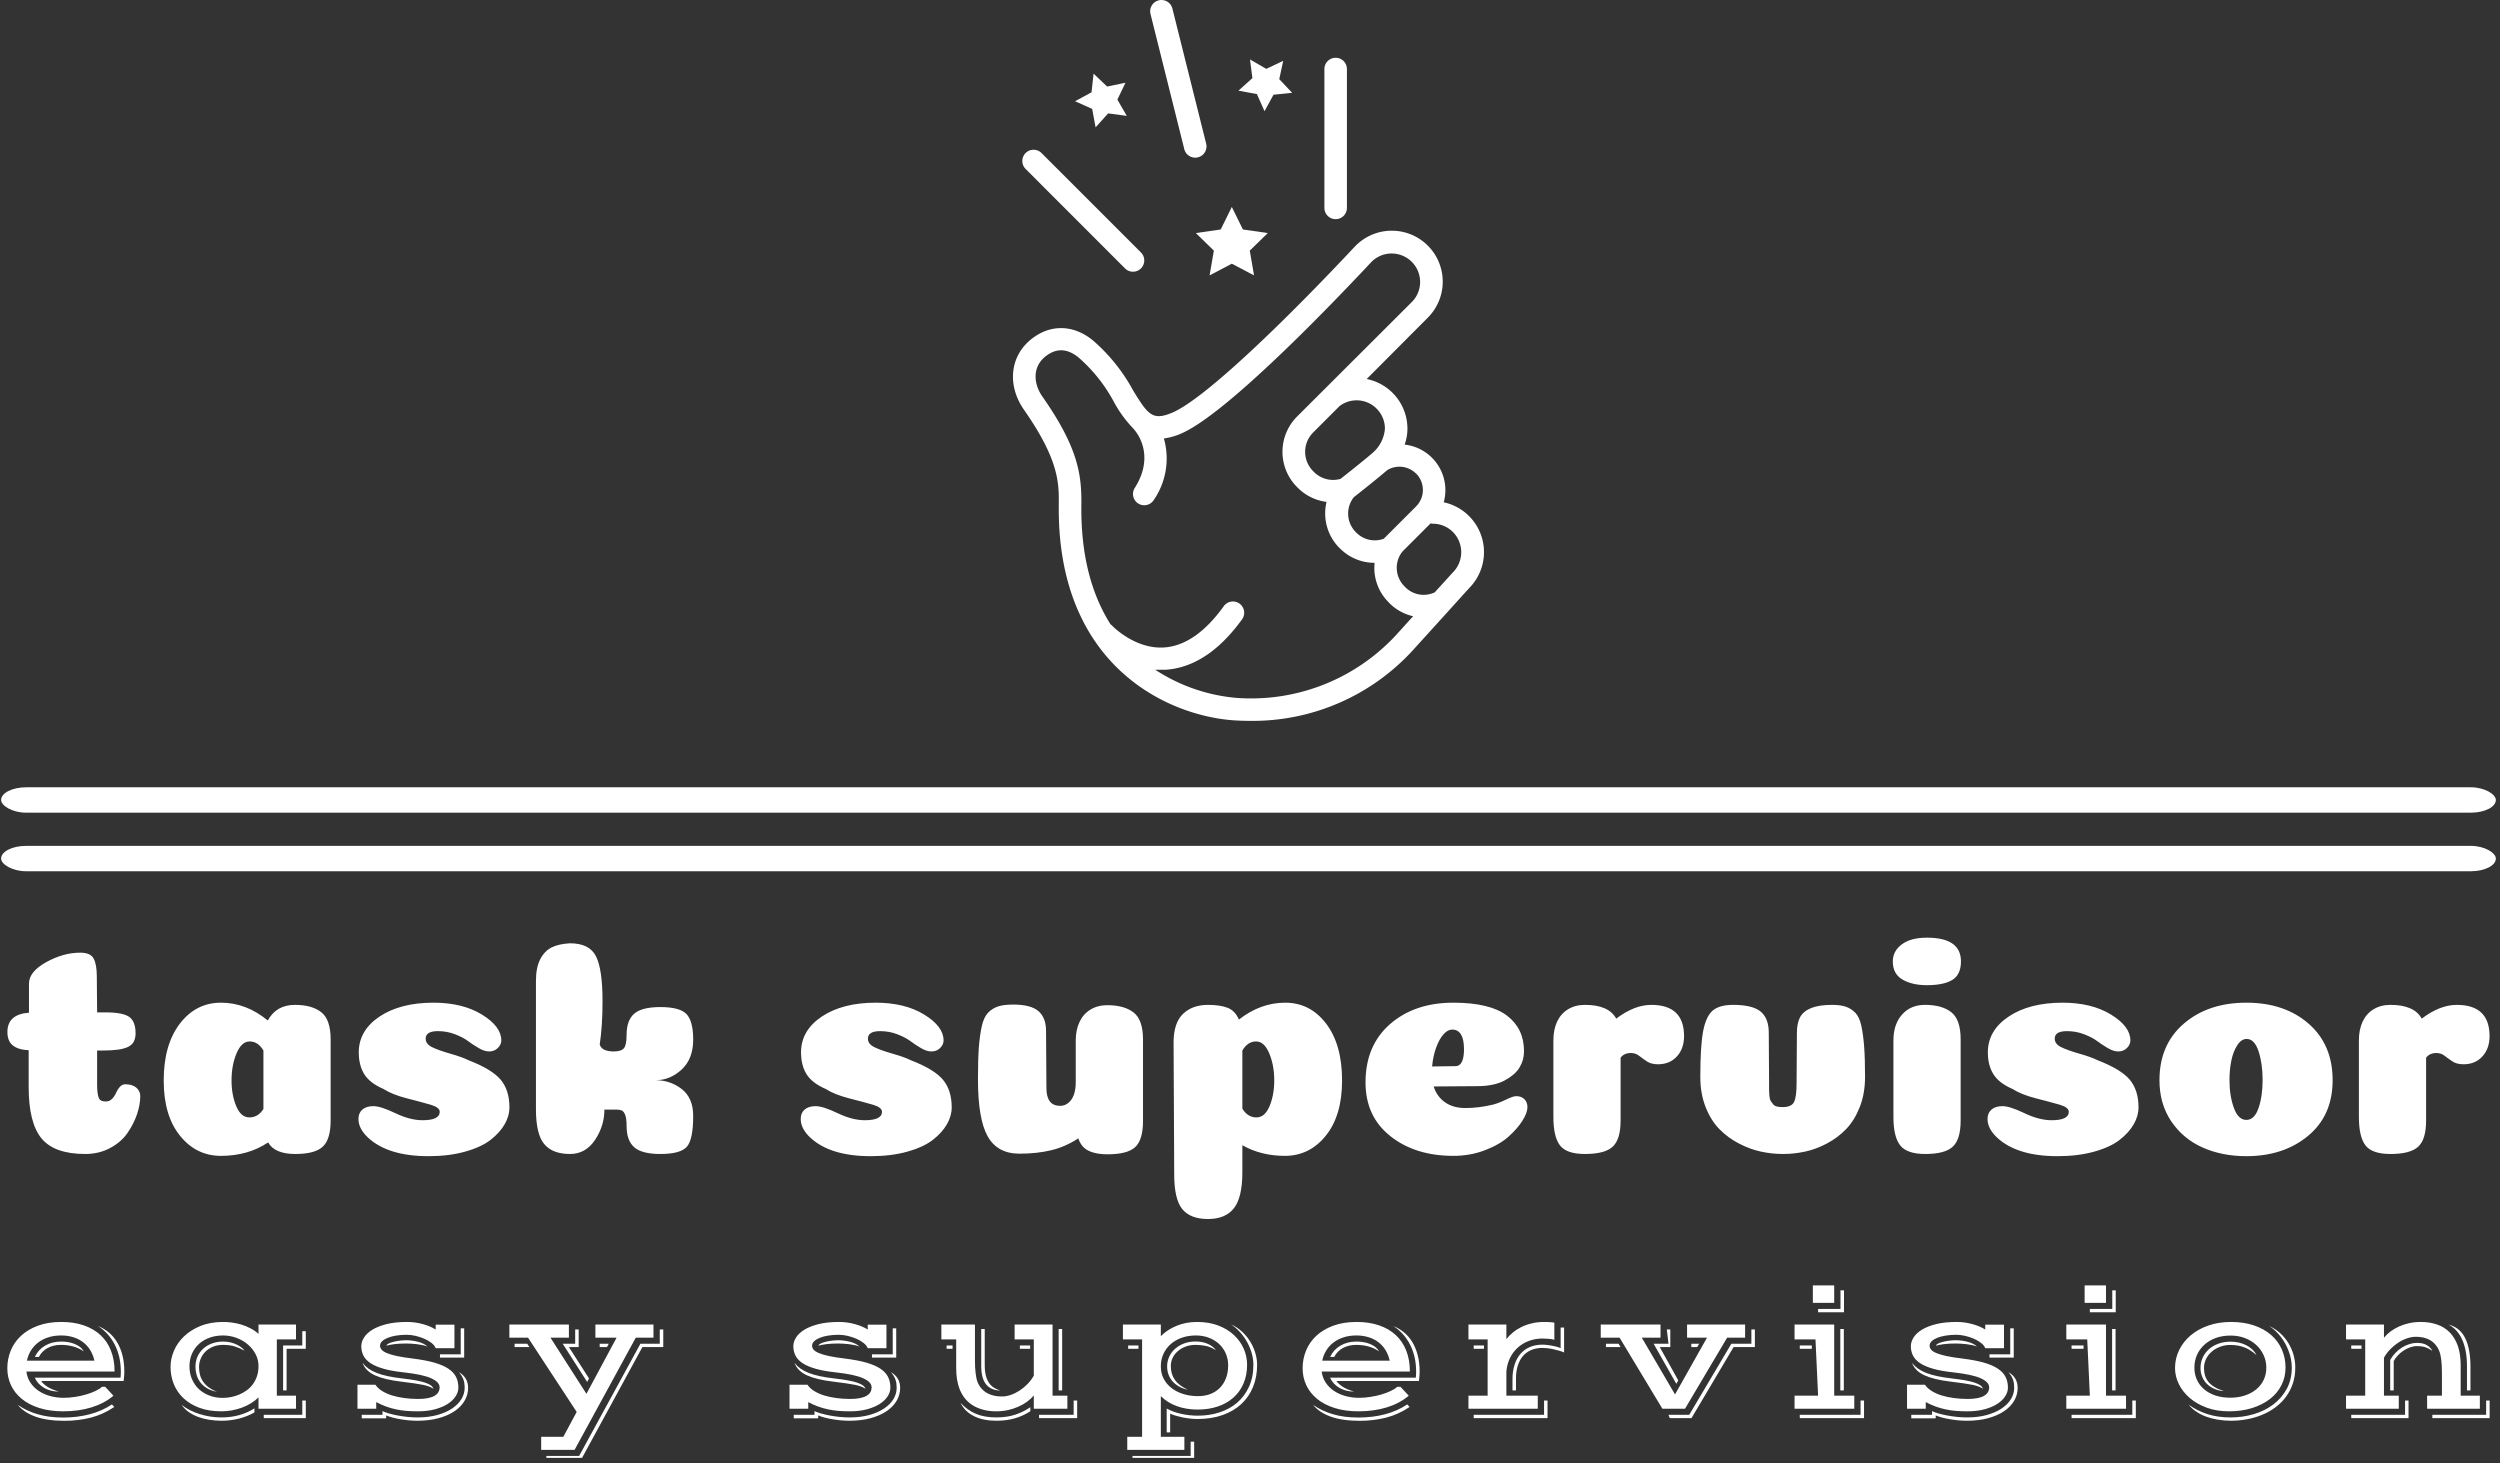 <svg xmlns="http://www.w3.org/2000/svg" version="1.1" xmlns:xlink="http://www.w3.org/1999/xlink" xmlns:svgjs="http://svgjs.dev/svgjs" width="1500" height="878" viewBox="0 0 1500 878"><rect x="0" y="0" width="1500" height="878" fill="#333333" stroke="none"/><g transform="matrix(1,0,0,1,-0.909,-3.276)"><svg viewBox="0 0 396 232" data-background-color="#6936f5" preserveAspectRatio="xMidYMid meet" height="878" width="1500" xmlns="http://www.w3.org/2000/svg" xmlns:xlink="http://www.w3.org/1999/xlink"><g id="tight-bounds" transform="matrix(1,0,0,1,0.24,0.867)"><svg viewBox="0 0 395.52 231.357" height="231.357" width="395.52"><g><svg viewBox="0 0 397.498 232.514" height="231.357" width="395.52"><g><rect width="397.498" height="4.043" x="0" y="125.443" fill="#ffffff" opacity="1" stroke-width="0" stroke="transparent" fill-opacity="1" class="rect-qz-0" data-fill-palette-color="primary" rx="1%" id="qz-0" data-palette-color="#ffffff"></rect></g><g><rect width="397.498" height="4.043" x="0" y="134.777" fill="#ffffff" opacity="1" stroke-width="0" stroke="transparent" fill-opacity="1" class="rect-qz-1" data-fill-palette-color="primary" rx="1%" id="qz-1" data-palette-color="#ffffff"></rect></g><g transform="matrix(1,0,0,1,0.989,149.402)"><svg viewBox="0 0 395.52 83.112" height="83.112" width="395.52"><g id="textblocktransform"><svg viewBox="0 0 395.52 83.112" height="83.112" width="395.52" id="textblock"><g><svg viewBox="0 0 395.52 44.827" height="44.827" width="395.52"><g transform="matrix(1,0,0,1,0,0)"><svg width="395.52" viewBox="1.4 -34.6 397.02 45" height="44.827" data-palette-color="#ffffff"><path d="M4.8-10.7L4.8-10.7 4.8-16.6Q3.55-16.65 2.8-17.03 2.05-17.4 1.73-18 1.4-18.6 1.4-19.5L1.4-19.5Q1.4-22.35 4.85-22.6L4.85-22.6 4.85-27.25Q4.85-29.15 7.6-30.68 10.35-32.2 13.05-32.2L13.05-32.2Q14.7-32.2 15.2-31.25 15.7-30.3 15.7-28.4L15.7-28.4 15.75-22.65 17.1-22.65Q19.85-22.65 20.88-21.93 21.9-21.2 21.9-19.3L21.9-19.3Q21.9-18.5 21.6-17.95 21.3-17.4 20.63-17.1 19.95-16.8 19-16.68 18.05-16.55 16.65-16.55L16.65-16.55 15.75-16.55 15.75-11.05Q15.75-10.25 15.83-9.73 15.9-9.2 16.05-8.9 16.2-8.6 16.48-8.5 16.75-8.4 17.15-8.4L17.15-8.4Q17.75-8.4 18.15-8.83 18.55-9.25 18.78-9.78 19-10.3 19.38-10.73 19.75-11.15 20.25-11.15L20.25-11.15Q21.4-11.15 22.03-10.6 22.65-10.05 22.65-9.25L22.65-9.25Q22.65-7.9 22.13-6.35 21.6-4.8 20.6-3.35 19.6-1.9 17.82-0.95 16.05 0 13.85 0L13.85 0Q8.9 0 6.85-2.5 4.8-5 4.8-10.7ZM35.55 0.3L35.55 0.3Q31.6 0.3 29-2.93 26.4-6.15 26.4-11.75L26.4-11.75Q26.4-17.45 28.97-20.83 31.55-24.2 35.55-24.2L35.55-24.2Q39.6-24.2 43.05-21.35L43.05-21.35Q44.4-23.85 47.4-23.85L47.4-23.85Q50.1-23.85 51.6-22.68 53.1-21.5 53.1-18.35L53.1-18.35 53.1-5.35Q53.1-2.35 51.85-1.18 50.6 0 47.45 0L47.45 0Q44.15 0 43.1-1.85L43.1-1.85Q39.9 0.3 35.55 0.3ZM42.35-7.2L42.35-16.55Q41.5-18 40.15-18L40.15-18Q38.85-18 38.05-16.1 37.25-14.2 37.25-11.75L37.25-11.75Q37.25-9.45 38-7.65 38.75-5.85 40.1-5.85L40.1-5.85Q41.5-5.85 42.35-7.2L42.35-7.2ZM69.55-24.2L69.55-24.2Q74.2-24.2 77.3-22.3 80.4-20.4 80.4-18.15L80.4-18.15Q80.4-17.5 79.84-16.95 79.3-16.4 78.45-16.4L78.45-16.4Q77.7-16.4 76.8-16.93 75.9-17.45 75.09-18.05 74.3-18.65 73-19.15 71.7-19.65 70.25-19.65L70.25-19.65Q68.3-19.65 68.3-18.45L68.3-18.45Q68.3-17.6 69.3-17.1 70.3-16.6 72.22-16.05 74.15-15.5 75.15-15L75.15-15Q78.9-13.55 80.3-11.88 81.7-10.2 81.7-7.45L81.7-7.45Q81.7-6.1 80.95-4.78 80.2-3.45 78.7-2.27 77.2-1.1 74.62-0.38 72.05 0.35 68.75 0.35L68.75 0.35Q62.3 0.35 59.1-2.6L59.1-2.6Q57.55-4.05 57.55-5.6L57.55-5.6Q57.55-6.55 58.17-7.1 58.8-7.65 59.95-7.65L59.95-7.65Q61.1-7.65 63.45-6.53 65.8-5.4 67.8-5.4L67.8-5.4Q70.55-5.4 70.55-6.75L70.55-6.75Q70.55-7.45 69.09-7.88 67.65-8.3 65.3-8.9 62.95-9.5 61.55-10.4L61.55-10.4Q59.35-11.35 58.47-12.78 57.6-14.2 57.6-16.25L57.6-16.25Q57.6-19.75 60.92-21.98 64.25-24.2 69.55-24.2ZM98.69-7.1L98.69-7.1 96.89-7.1Q96.89-4.5 95.39-2.25 93.89 0 91.39 0L91.39 0Q88.59 0 87.27-1.58 85.94-3.15 85.94-7.15L85.94-7.15 85.94-27.7Q85.94-29.85 86.64-31.18 87.34-32.5 88.47-33.05 89.59-33.6 91.39-33.7L91.39-33.7Q94.49-33.7 95.54-31.63 96.59-29.55 96.59-24.45L96.59-24.45Q96.59-20.5 96.14-17.5L96.14-17.5Q96.49-16.4 98.39-16.4L98.39-16.4Q99.59-16.4 100.02-16.93 100.44-17.45 100.44-19.05L100.44-19.05Q100.44-21.4 101.67-22.45 102.89-23.5 105.84-23.5L105.84-23.5Q108.94-23.5 110.02-22.38 111.09-21.25 111.09-18.3L111.09-18.3Q111.09-15.2 109.24-13.5 107.39-11.8 105.09-11.8L105.09-11.8Q107.44-11.8 109.27-10.38 111.09-8.95 111.09-6.1L111.09-6.1Q111.09-2.3 110.07-1.15 109.04 0 105.84 0L105.84 0Q102.89 0 101.67-1.07 100.44-2.15 100.44-4.45L100.44-4.45Q100.44-5.6 100.24-6.18 100.04-6.75 99.72-6.93 99.39-7.1 98.69-7.1ZM140.29-24.2L140.29-24.2Q144.94-24.2 148.04-22.3 151.14-20.4 151.14-18.15L151.14-18.15Q151.14-17.5 150.59-16.95 150.04-16.4 149.19-16.4L149.19-16.4Q148.44-16.4 147.54-16.93 146.64-17.45 145.84-18.05 145.04-18.65 143.74-19.15 142.44-19.65 140.99-19.65L140.99-19.65Q139.04-19.65 139.04-18.45L139.04-18.45Q139.04-17.6 140.04-17.1 141.04-16.6 142.96-16.05 144.89-15.5 145.89-15L145.89-15Q149.64-13.55 151.04-11.88 152.44-10.2 152.44-7.45L152.44-7.45Q152.44-6.1 151.69-4.78 150.94-3.45 149.44-2.27 147.94-1.1 145.36-0.38 142.79 0.35 139.49 0.35L139.49 0.35Q133.04 0.35 129.84-2.6L129.84-2.6Q128.29-4.05 128.29-5.6L128.29-5.6Q128.29-6.55 128.91-7.1 129.54-7.65 130.69-7.65L130.69-7.65Q131.84-7.65 134.19-6.53 136.54-5.4 138.54-5.4L138.54-5.4Q141.29-5.4 141.29-6.75L141.29-6.75Q141.29-7.45 139.84-7.88 138.39-8.3 136.04-8.9 133.69-9.5 132.29-10.4L132.29-10.4Q130.09-11.35 129.21-12.78 128.34-14.2 128.34-16.25L128.34-16.25Q128.34-19.75 131.66-21.98 134.99-24.2 140.29-24.2ZM167.53-19.7L167.59-10.55Q167.59-7.7 169.78-7.7L169.78-7.7Q170.53-7.7 171.11-8.18 171.69-8.65 171.99-9.5 172.28-10.35 172.28-11.45L172.28-11.45 172.28-18.15Q172.28-19.85 172.89-21.13 173.49-22.4 174.64-23.1 175.79-23.8 177.34-23.8L177.34-23.8Q180.04-23.8 181.54-22.63 183.04-21.45 183.04-18.3L183.04-18.3 183.04-5.3Q183.04-2.25 181.79-1.1 180.54 0.05 177.39 0.05L177.39 0.05Q176.04 0.05 175.09-0.23 174.14-0.5 173.56-1.05 172.99-1.6 172.69-2.5L172.69-2.5Q170.64-1.15 168.36-0.6 166.09-0.05 163.28-0.05L163.28-0.05Q159.74-0.05 158.19-2.83 156.64-5.6 156.64-11.95L156.64-11.95Q156.64-15.1 156.78-17.07 156.94-19.05 157.26-20.48 157.59-21.9 158.26-22.6 158.94-23.3 159.86-23.6 160.78-23.9 162.28-23.9L162.28-23.9Q165.09-23.9 166.31-22.85 167.53-21.8 167.53-19.7L167.53-19.7ZM198.93-1.4L198.93 2.9Q198.93 6.95 197.58 8.68 196.23 10.4 193.43 10.4L193.43 10.4Q190.63 10.4 189.33 8.83 188.03 7.25 188.03 3.25L188.03 3.25 187.93-17.85Q187.93-20.95 189.43-22.4 190.93-23.85 193.43-23.85L193.43-23.85Q195.38-23.85 196.58-23.38 197.78-22.9 198.38-21.5L198.38-21.5Q201.83-24.2 205.78-24.2L205.78-24.2Q209.78-24.2 212.33-20.85 214.88-17.5 214.88-11.75L214.88-11.75Q214.88-6.15 212.28-2.93 209.68 0.3 205.73 0.3L205.73 0.3Q201.93 0.3 198.93-1.4L198.93-1.4ZM198.93-16.55L198.93-7.25Q199.78-5.85 201.18-5.85L201.18-5.85Q202.53-5.85 203.28-7.65 204.03-9.45 204.03-11.75L204.03-11.75Q204.03-14.2 203.23-16.1 202.43-18 201.13-18L201.13-18Q199.78-18 198.93-16.55L198.93-16.55ZM232.68 0.3L232.68 0.3Q226.58 0.3 222.61-2.85 218.63-6 218.63-11.45L218.63-11.45Q218.63-17.35 222.56-20.78 226.48-24.2 232.68-24.2L232.68-24.2Q238.53-24.2 241.26-22.13 243.98-20.05 243.98-16.45L243.98-16.45Q243.98-15.75 243.81-15.1 243.63-14.45 243.26-13.83 242.88-13.2 242.26-12.68 241.63-12.15 240.83-11.73 240.03-11.3 238.93-11.08 237.83-10.85 236.58-10.85L236.58-10.85 229.53-10.8Q230.03-9.2 231.33-8.28 232.63-7.35 234.63-7.35L234.63-7.35Q236.78-7.35 239.03-7.9L239.03-7.9Q239.98-8.15 241.11-8.7 242.23-9.25 242.73-9.25L242.73-9.25Q243.58-9.25 244.06-8.75 244.53-8.25 244.53-7.5L244.53-7.5Q244.53-6.6 243.73-5.33 242.93-4.05 241.51-2.78 240.08-1.5 237.73-0.6 235.38 0.3 232.68 0.3ZM229.28-14L229.28-14Q232.73-14.05 233.03-14.05L233.03-14.05Q233.78-14.05 234.13-14.95L234.13-14.95Q234.38-15.6 234.38-16.75L234.38-16.75Q234.38-19.9 232.48-19.9L232.48-19.9Q231.78-19.9 231.11-19.15 230.43-18.4 229.93-17.03 229.43-15.65 229.28-14ZM259.43-15.4L259.43-5.35Q259.43-2.35 258.18-1.18 256.93 0 253.73 0L253.73 0Q250.78 0 249.73-1.38 248.68-2.75 248.68-5.9L248.68-5.9 248.68-18.2Q248.68-19.9 249.28-21.18 249.88-22.45 251.03-23.15 252.18-23.85 253.73-23.85L253.73-23.85Q257.53-23.85 258.73-21.65L258.73-21.65Q261.63-23.85 264.33-23.85L264.33-23.85Q269.58-23.85 269.58-18.85L269.58-18.85Q269.58-16.85 268.43-15.6 267.28-14.35 265.43-14.35L265.43-14.35Q264.33-14.35 263.65-14.8 262.98-15.25 262.4-15.7 261.83-16.15 261.08-16.15L261.08-16.15Q259.98-16.15 259.43-15.4L259.43-15.4ZM285.33-7.5L285.33-7.5Q286.78-7.5 287.18-8.33 287.58-9.15 287.58-11.35L287.58-11.35 287.63-19.4Q287.63-20.95 288.15-21.9 288.68-22.85 289.93-23.35 291.18-23.85 293.28-23.85L293.28-23.85Q294.63-23.85 295.48-23.55 296.33-23.25 296.98-22.58 297.63-21.9 297.93-20.53 298.23-19.15 298.38-17.23 298.53-15.3 298.53-12.35L298.53-12.35Q298.53-9.65 297.68-7.5 296.83-5.35 295.5-3.98 294.18-2.6 292.43-1.68 290.68-0.75 288.93-0.38 287.18 0 285.4 0 283.63 0 281.88-0.38 280.13-0.75 278.35-1.68 276.58-2.6 275.23-3.98 273.88-5.35 273.03-7.5 272.18-9.65 272.18-12.35L272.18-12.35Q272.18-17.25 272.63-19.63 273.08-22 274.15-22.93 275.23-23.85 277.43-23.85L277.43-23.85Q280.53-23.85 281.83-22.78 283.13-21.7 283.13-19.4L283.13-19.4 283.18-11.4Q283.18-10.6 283.18-10.23 283.18-9.85 283.23-9.3 283.28-8.75 283.43-8.5 283.58-8.25 283.8-7.98 284.03-7.7 284.4-7.6 284.78-7.5 285.33-7.5ZM302.97-30.8L302.97-30.8Q302.97-32.45 304.4-33.52 305.82-34.6 308.42-34.6L308.42-34.6Q313.87-34.6 313.87-30.8L313.87-30.8Q313.87-28.7 312.5-27.85 311.12-27 308.42-27L308.42-27Q306.07-27 304.52-27.9 302.97-28.8 302.97-30.8ZM313.82-18.35L313.82-5.35Q313.82-2.35 312.57-1.18 311.32 0 308.17 0L308.17 0Q305.22 0 304.15-1.38 303.07-2.75 303.07-5.9L303.07-5.9 303.07-18.2Q303.07-20.75 304.45-22.3 305.82-23.85 308.12-23.85L308.12-23.85Q310.82-23.85 312.32-22.68 313.82-21.5 313.82-18.35L313.82-18.35ZM330.12-24.2L330.12-24.2Q334.77-24.2 337.87-22.3 340.97-20.4 340.97-18.15L340.97-18.15Q340.97-17.5 340.42-16.95 339.87-16.4 339.02-16.4L339.02-16.4Q338.27-16.4 337.37-16.93 336.47-17.45 335.67-18.05 334.87-18.65 333.57-19.15 332.27-19.65 330.82-19.65L330.82-19.65Q328.87-19.65 328.87-18.45L328.87-18.45Q328.87-17.6 329.87-17.1 330.87-16.6 332.8-16.05 334.72-15.5 335.72-15L335.72-15Q339.47-13.55 340.87-11.88 342.27-10.2 342.27-7.45L342.27-7.45Q342.27-6.1 341.52-4.78 340.77-3.45 339.27-2.27 337.77-1.1 335.2-0.38 332.62 0.35 329.32 0.35L329.32 0.35Q322.87 0.35 319.67-2.6L319.67-2.6Q318.12-4.05 318.12-5.6L318.12-5.6Q318.12-6.55 318.75-7.1 319.37-7.65 320.52-7.65L320.52-7.65Q321.67-7.65 324.02-6.53 326.37-5.4 328.37-5.4L328.37-5.4Q331.12-5.4 331.12-6.75L331.12-6.75Q331.12-7.45 329.67-7.88 328.22-8.3 325.87-8.9 323.52-9.5 322.12-10.4L322.12-10.4Q319.92-11.35 319.05-12.78 318.17-14.2 318.17-16.25L318.17-16.25Q318.17-19.75 321.5-21.98 324.82-24.2 330.12-24.2ZM362.12-11.85L362.12-11.85Q362.12-14.45 361.47-16.43 360.82-18.4 359.57-18.4L359.57-18.4Q358.72-18.4 358.07-17.4 357.42-16.4 357.12-14.95 356.82-13.5 356.82-11.85L356.82-11.85Q356.82-9.3 357.52-7.38 358.22-5.45 359.52-5.45 360.82-5.45 361.47-7.35 362.12-9.25 362.12-11.85ZM359.52 0.35L359.52 0.35Q355.62 0.35 352.49-1.05 349.37-2.45 347.49-5.25 345.62-8.05 345.62-11.8L345.62-11.8Q345.62-17.5 349.52-20.85 353.42-24.2 359.52-24.2 365.62-24.2 369.47-20.85 373.32-17.5 373.32-11.8L373.32-11.8Q373.32-6.15 369.39-2.9 365.47 0.35 359.52 0.35ZM388.27-15.4L388.27-5.35Q388.27-2.35 387.02-1.18 385.77 0 382.57 0L382.57 0Q379.62 0 378.57-1.38 377.52-2.75 377.52-5.9L377.52-5.9 377.52-18.2Q377.52-19.9 378.12-21.18 378.72-22.45 379.87-23.15 381.02-23.85 382.57-23.85L382.57-23.85Q386.37-23.85 387.57-21.65L387.57-21.65Q390.47-23.85 393.17-23.85L393.17-23.85Q398.42-23.85 398.42-18.85L398.42-18.85Q398.42-16.85 397.27-15.6 396.12-14.35 394.27-14.35L394.27-14.35Q393.17-14.35 392.49-14.8 391.82-15.25 391.24-15.7 390.67-16.15 389.92-16.15L389.92-16.15Q388.82-16.15 388.27-15.4L388.27-15.4Z" opacity="1" transform="matrix(1,0,0,1,0,0)" fill="#ffffff" class="wordmark-text-0" data-fill-palette-color="primary" id="text-0"></path></svg></g></svg></g><g transform="matrix(1,0,0,1,0,55.409)"><svg viewBox="0 0 395.52 27.703" height="27.703" width="395.52"><g transform="matrix(1,0,0,1,0,0)"><svg width="395.52" viewBox="2.81 -34.52 695.04 48.68" height="27.703" data-palette-color="#ffffff"><path d="M2.81-11.33L2.81-11.33Q2.81-13.92 3.76-16.26 4.71-18.6 6.62-20.39 8.52-22.17 11.35-23.23 14.18-24.29 17.92-24.29L17.92-24.29Q21.44-24.29 24.19-23.35 26.95-22.41 28.88-20.63 30.81-18.85 31.82-16.27 32.84-13.7 32.84-10.4L32.84-10.4 8.15-10.4Q8.37-8.64 9.29-7.28 10.21-5.91 11.62-4.97 13.04-4.03 14.83-3.54 16.63-3.05 18.58-3.05L18.58-3.05Q20.17-3.05 21.81-3.31 23.46-3.56 24.93-4 26.39-4.44 27.54-4.99 28.69-5.54 29.3-6.13L29.3-6.13 30.22-6.13 32.52-3.64Q30-1.49 26.4-0.38 22.8 0.73 18.46 0.73L18.46 0.73Q14.67 0.73 11.76-0.2 8.84-1.12 6.85-2.76 4.86-4.39 3.83-6.59 2.81-8.79 2.81-11.33ZM10.5-8.69L34.5-8.69Q34.55-9.06 34.57-9.48 34.59-9.91 34.59-10.4L34.59-10.4Q34.59-12.48 34.17-14.37 33.74-16.26 32.92-17.88 32.1-19.51 30.91-20.85 29.71-22.19 28.2-23.14L28.2-23.14Q29.81-22.51 31.16-21.4 32.52-20.29 33.5-18.7 34.47-17.11 35.02-15.04 35.57-12.96 35.57-10.4L35.57-10.4Q35.57-10.21 35.56-9.91 35.55-9.62 35.52-9.25 35.5-8.89 35.46-8.51 35.42-8.13 35.38-7.76L35.38-7.76 12.3-7.76Q12.77-6.98 14.01-6.16 15.26-5.35 17.24-4.79L17.24-4.79Q16.02-4.79 14.95-5.08 13.89-5.37 13.02-5.88 12.16-6.4 11.51-7.12 10.86-7.84 10.5-8.69L10.5-8.69ZM8.3-13.45L27.2-13.45Q26.81-15.14 25.99-16.46 25.17-17.77 23.97-18.66 22.78-19.56 21.24-20.03 19.7-20.51 17.87-20.51L17.87-20.51Q15.89-20.51 14.27-19.98 12.65-19.46 11.43-18.52 10.21-17.58 9.41-16.28 8.62-14.99 8.3-13.45L8.3-13.45ZM11.65-14.5L10.52-14.5Q11.43-16.5 13.37-17.65 15.31-18.8 17.87-18.8L17.87-18.8Q18.92-18.8 19.91-18.63 20.9-18.46 21.74-18.1 22.58-17.75 23.22-17.24 23.85-16.72 24.22-16.06L24.22-16.06Q22.83-16.99 21.24-17.43 19.65-17.87 17.82-17.87L17.82-17.87Q15.7-17.87 14.09-16.99 12.48-16.11 11.65-14.5L11.65-14.5ZM5.76-1.07L5.76-1.07Q8.13 0.61 11.27 1.54 14.4 2.47 18.46 2.47L18.46 2.47Q22.41 2.47 25.87 1.56 29.32 0.66 32.1-1.2L32.1-1.2 32.76-0.49Q29.61 1.64 26.14 2.51 22.66 3.39 18.85 3.39L18.85 3.39Q13.89 3.39 10.63 2.2 7.37 1 5.76-1.07ZM48.51-11.69L48.51-11.69Q48.51-13.96 49.46-16.21 50.41-18.46 52.28-20.25 54.15-22.05 56.91-23.17 59.67-24.29 63.25-24.29L63.25-24.29Q64.4-24.29 65.71-24.12 67.01-23.95 68.32-23.56 69.63-23.17 70.87-22.52 72.12-21.88 73.14-20.95L73.14-20.95 73.14-23.56 83.64-23.56 83.64-19.41 78.27-19.41 78.27-3.66 83.64-3.66 83.64 0 73.14 0 73.14-3.17Q72.19-2.22 70.98-1.49 69.77-0.76 68.42-0.27 67.06 0.22 65.61 0.48 64.16 0.73 62.72 0.73L62.72 0.73Q59.2 0.73 56.54-0.27 53.88-1.27 52.1-2.97 50.32-4.66 49.41-6.92 48.51-9.18 48.51-11.69ZM80.03-5.13L80.03-17.7 85.4-17.7 85.4-21.7 86.38-21.7 86.38-16.77 81-16.77 81-5.13 80.03-5.13ZM53.81-11.89L53.81-11.89Q53.81-9.86 54.53-8.23 55.25-6.59 56.49-5.44 57.74-4.3 59.45-3.66 61.16-3.03 63.13-3.03L63.13-3.03Q64.28-3.03 65.46-3.26 66.65-3.49 67.76-3.97 68.87-4.44 69.86-5.16 70.85-5.88 71.57-6.87 72.29-7.86 72.72-9.13 73.14-10.4 73.14-11.96L73.14-11.96Q73.14-13.7 72.34-15.25 71.53-16.8 70.18-17.97 68.82-19.14 67.01-19.82 65.21-20.51 63.21-20.51L63.21-20.51Q61.2-20.51 59.48-19.9 57.76-19.29 56.5-18.16 55.25-17.04 54.53-15.44 53.81-13.84 53.81-11.89ZM55.49-11.77L55.49-11.77Q55.49-13.31 56.06-14.59 56.64-15.87 57.66-16.81 58.69-17.75 60.11-18.27 61.52-18.8 63.21-18.8L63.21-18.8Q64.48-18.8 65.5-18.52 66.53-18.24 67.28-17.83 68.04-17.43 68.53-17 69.02-16.58 69.21-16.26L69.21-16.26Q67.89-16.99 66.5-17.43 65.11-17.87 63.21-17.87L63.21-17.87Q61.67-17.87 60.44-17.37 59.2-16.87 58.32-16.02 57.44-15.16 56.97-14.04 56.49-12.92 56.49-11.67L56.49-11.67Q56.49-10.5 56.76-9.47 57.03-8.45 57.63-7.58 58.23-6.71 59.19-5.99 60.15-5.27 61.52-4.74L61.52-4.74Q59.98-5 58.85-5.65 57.71-6.3 56.97-7.23 56.22-8.15 55.86-9.31 55.49-10.47 55.49-11.77ZM74.61 1.71L85.4 1.71 85.4-2.29 86.38-2.29 86.38 2.64 74.61 2.64 74.61 1.71ZM51.66-1.05L51.66-1.05Q52.66-0.24 53.93 0.4 55.2 1.05 56.64 1.5 58.08 1.95 59.63 2.2 61.18 2.44 62.74 2.44L62.74 2.44Q65.45 2.44 67.81 1.77 70.16 1.1 72-0.1L72-0.1 72 1.03Q70.16 2.12 67.76 2.75 65.35 3.37 62.77 3.37L62.77 3.37Q60.98 3.37 59.28 3.09 57.57 2.81 56.1 2.25 54.64 1.68 53.49 0.85 52.34 0.02 51.66-1.05ZM100.85 0L100.85-6.71 105.88-6.71Q106.54-5.71 107.76-4.96 108.98-4.2 110.56-3.71 112.13-3.22 114.01-2.98 115.89-2.73 117.87-2.73L117.87-2.73Q119.5-2.73 120.65-2.98 121.8-3.22 122.51-3.66 123.21-4.1 123.53-4.69 123.85-5.27 123.85-5.98L123.85-5.98Q123.85-7.47 121.47-8.53 119.09-9.59 113.94-10.16L113.94-10.16Q110.52-10.52 108.22-11.17 105.93-11.82 104.52-12.74 103.12-13.67 102.52-14.87 101.92-16.06 101.92-17.5L101.92-17.5Q101.92-18.75 102.71-19.97 103.49-21.19 105.09-22.16 106.69-23.12 109.09-23.71 111.5-24.29 114.74-24.29L114.74-24.29Q115.79-24.29 116.89-24.15 117.99-24 119.04-23.72 120.09-23.44 121.04-23.05 121.99-22.66 122.75-22.17L122.75-22.17 122.75-23.54 128-23.54 128-16.94 122.75-16.94Q122.48-17.7 121.63-18.38 120.77-19.07 119.6-19.58 118.43-20.09 117.11-20.4 115.79-20.7 114.62-20.7L114.62-20.7Q113.08-20.7 111.71-20.48 110.35-20.26 109.35-19.86 108.35-19.46 107.76-18.9 107.17-18.33 107.17-17.65L107.17-17.65Q107.17-17.02 107.63-16.5 108.08-15.99 109.14-15.55 110.2-15.11 111.97-14.73 113.74-14.36 116.38-14.04L116.38-14.04Q119.89-13.6 122.31-12.92 124.73-12.23 126.24-11.24 127.75-10.25 128.43-8.94 129.1-7.62 129.1-5.91L129.1-5.91Q129.1-4.66 128.34-3.48 127.58-2.29 126.13-1.35 124.68-0.42 122.57 0.16 120.46 0.73 117.72 0.73L117.72 0.73Q115.96 0.73 114.42 0.6 112.89 0.46 111.47 0.15 110.05-0.17 108.74-0.66 107.42-1.15 106.1-1.86L106.1-1.86 106.1 0 100.85 0ZM123.95-14.31L123.95-15.23 129.76-15.23 129.76-22.51 130.73-22.51 130.73-14.31 123.95-14.31ZM108.96-17.65L108.96-17.65Q109.03-17.97 109.54-18.24 110.05-18.51 110.85-18.71 111.64-18.92 112.61-19.04 113.57-19.17 114.55-19.17L114.55-19.17Q115.38-19.17 116.27-19.04 117.16-18.92 117.95-18.7 118.75-18.48 119.39-18.15 120.04-17.82 120.41-17.41L120.41-17.41Q119.84-17.65 119.06-17.81 118.28-17.97 117.46-18.07 116.65-18.16 115.87-18.21 115.08-18.26 114.55-18.26L114.55-18.26Q112.57-18.26 111.12-18.07 109.66-17.87 108.96-17.65ZM102.27-12.82L102.27-12.82Q102.95-11.94 103.9-11.25 104.85-10.57 106.2-10.03 107.54-9.5 109.32-9.12 111.1-8.74 113.42-8.47L113.42-8.47Q115.55-8.23 117.11-7.95 118.67-7.67 119.72-7.32 120.77-6.98 121.36-6.56 121.94-6.13 122.12-5.59L122.12-5.59Q121.6-5.93 120.94-6.19 120.28-6.45 119.26-6.67 118.23-6.88 116.73-7.1 115.23-7.32 113.01-7.59L113.01-7.59Q108.42-8.13 105.76-9.34 103.1-10.55 102.27-12.82ZM102.05 1.71L107.86 1.71 107.86 0.68Q108.54 1 109.59 1.31 110.64 1.61 111.95 1.87 113.25 2.12 114.72 2.28 116.18 2.44 117.7 2.44L117.7 2.44Q120.72 2.44 123.17 1.77 125.61 1.1 127.32-0.04 129.02-1.17 129.94-2.67 130.86-4.17 130.86-5.83L130.86-5.83Q130.86-6.49 130.78-7.06 130.71-7.62 130.53-8.13 130.34-8.64 130.04-9.16 129.73-9.67 129.27-10.23L129.27-10.23Q131.83-8.72 131.83-5.83L131.83-5.83Q131.83-3.88 130.83-2.2 129.83-0.51 127.99 0.72 126.14 1.95 123.53 2.66 120.92 3.37 117.67 3.37L117.67 3.37Q116.48 3.37 115.25 3.26 114.03 3.15 112.89 2.95 111.74 2.76 110.71 2.49 109.69 2.22 108.88 1.88L108.88 1.88 108.88 2.69 102.05 2.69 102.05 1.71ZM152.29 7.86L158.49 7.86 162.23 0.9 148.6-19.9 143.38-19.9 143.38-23.56 160.05-23.56 160.05-19.9 154.88-19.9 164.96-4.17 173.41-19.9 167.47-19.9 167.47-23.56 183.73-23.56 183.73-19.9 178.78-19.9 161.64 11.52 152.29 11.52 152.29 7.86ZM153.75 13.23L162.91 13.23 180.07-18.19 185.49-18.19 185.49-22.19 186.47-22.19 186.47-17.26 180.63-17.26 163.52 14.16 153.75 14.16 153.75 13.23ZM165.16-7.5L158.32-18.19 161.81-18.19 161.81-22.19 162.79-22.19 162.79-17.26 160.05-17.26 165.69-8.47 165.16-7.5ZM168.67-17.26L168.67-18.19 171.21-18.19 170.72-17.26 168.67-17.26ZM144.84-17.26L144.84-18.19 148.38-18.19 148.99-17.26 144.84-17.26ZM221.82 0L221.82-6.71 226.85-6.71Q227.5-5.71 228.73-4.96 229.95-4.2 231.52-3.71 233.1-3.22 234.98-2.98 236.86-2.73 238.83-2.73L238.83-2.73Q240.47-2.73 241.62-2.98 242.76-3.22 243.47-3.66 244.18-4.1 244.5-4.69 244.81-5.27 244.81-5.98L244.81-5.98Q244.81-7.47 242.43-8.53 240.05-9.59 234.9-10.16L234.9-10.16Q231.48-10.52 229.19-11.17 226.89-11.82 225.49-12.74 224.09-13.67 223.49-14.87 222.89-16.06 222.89-17.5L222.89-17.5Q222.89-18.75 223.67-19.97 224.45-21.19 226.05-22.16 227.65-23.12 230.06-23.71 232.46-24.29 235.71-24.29L235.71-24.29Q236.76-24.29 237.86-24.15 238.96-24 240-23.72 241.05-23.44 242.01-23.05 242.96-22.66 243.72-22.17L243.72-22.17 243.72-23.54 248.96-23.54 248.96-16.94 243.72-16.94Q243.45-17.7 242.59-18.38 241.74-19.07 240.57-19.58 239.39-20.09 238.08-20.4 236.76-20.7 235.59-20.7L235.59-20.7Q234.05-20.7 232.68-20.48 231.31-20.26 230.31-19.86 229.31-19.46 228.73-18.9 228.14-18.33 228.14-17.65L228.14-17.65Q228.14-17.02 228.59-16.5 229.04-15.99 230.11-15.55 231.17-15.11 232.94-14.73 234.71-14.36 237.34-14.04L237.34-14.04Q240.86-13.6 243.28-12.92 245.69-12.23 247.21-11.24 248.72-10.25 249.39-8.94 250.06-7.62 250.06-5.91L250.06-5.91Q250.06-4.66 249.31-3.48 248.55-2.29 247.1-1.35 245.64-0.42 243.53 0.16 241.42 0.73 238.69 0.73L238.69 0.73Q236.93 0.73 235.39 0.6 233.85 0.46 232.44 0.15 231.02-0.17 229.7-0.66 228.38-1.15 227.07-1.86L227.07-1.86 227.07 0 221.82 0ZM244.91-14.31L244.91-15.23 250.72-15.23 250.72-22.51 251.7-22.51 251.7-14.31 244.91-14.31ZM229.92-17.65L229.92-17.65Q230-17.97 230.51-18.24 231.02-18.51 231.81-18.71 232.61-18.92 233.57-19.04 234.54-19.17 235.51-19.17L235.51-19.17Q236.34-19.17 237.23-19.04 238.13-18.92 238.92-18.7 239.71-18.48 240.36-18.15 241.01-17.82 241.37-17.41L241.37-17.41Q240.81-17.65 240.03-17.81 239.25-17.97 238.43-18.07 237.61-18.16 236.83-18.21 236.05-18.26 235.51-18.26L235.51-18.26Q233.54-18.26 232.08-18.07 230.63-17.87 229.92-17.65ZM223.23-12.82L223.23-12.82Q223.92-11.94 224.87-11.25 225.82-10.57 227.16-10.03 228.51-9.5 230.29-9.12 232.07-8.74 234.39-8.47L234.39-8.47Q236.51-8.23 238.08-7.95 239.64-7.67 240.69-7.32 241.74-6.98 242.32-6.56 242.91-6.13 243.08-5.59L243.08-5.59Q242.57-5.93 241.91-6.19 241.25-6.45 240.22-6.67 239.2-6.88 237.7-7.1 236.2-7.32 233.97-7.59L233.97-7.59Q229.38-8.13 226.72-9.34 224.06-10.55 223.23-12.82ZM223.01 1.71L228.82 1.71 228.82 0.68Q229.51 1 230.56 1.31 231.61 1.61 232.91 1.87 234.22 2.12 235.68 2.28 237.15 2.44 238.66 2.44L238.66 2.44Q241.69 2.44 244.13 1.77 246.57 1.1 248.28-0.04 249.99-1.17 250.91-2.67 251.82-4.17 251.82-5.83L251.82-5.83Q251.82-6.49 251.75-7.06 251.67-7.62 251.49-8.13 251.31-8.64 251-9.16 250.7-9.67 250.23-10.23L250.23-10.23Q252.8-8.72 252.8-5.83L252.8-5.83Q252.8-3.88 251.8-2.2 250.8-0.51 248.95 0.72 247.11 1.95 244.5 2.66 241.88 3.37 238.64 3.37L238.64 3.37Q237.44 3.37 236.22 3.26 235 3.15 233.85 2.95 232.71 2.76 231.68 2.49 230.65 2.22 229.85 1.88L229.85 1.88 229.85 2.69 223.01 2.69 223.01 1.71ZM269.45-5.47L269.45-5.47Q268.96-6.71 268.73-8.18 268.49-9.64 268.49-11.4L268.49-11.4 268.49-19.41 264.34-19.41 264.34-23.56 273.74-23.56 273.74-13.48Q273.74-11.5 273.93-9.95 274.11-8.4 274.45-7.52L274.45-7.52Q274.89-6.4 275.6-5.62 276.31-4.83 277.2-4.35 278.09-3.86 279.13-3.64 280.16-3.42 281.29-3.42L281.29-3.42Q282.48-3.42 283.77-3.86 285.05-4.3 286.24-5.08 287.44-5.86 288.48-6.93 289.51-8.01 290.22-9.25L290.22-9.25 290.22-19.41 284.85-19.41 284.85-23.56 295.47-23.56 295.47-3.66 299.62-3.66 299.62 0 290.22 0 290.22-3.71Q289.44-2.76 288.33-1.95 287.22-1.15 285.86-0.55 284.51 0.05 282.95 0.39 281.38 0.73 279.7 0.73L279.7 0.73Q276.06 0.73 273.39-0.79 270.72-2.32 269.45-5.47ZM297.18-5.13L297.18-22.31 298.16-22.31 298.16-5.13 297.18-5.13ZM275.5-12.01L275.5-22.31 276.48-22.31 276.48-12.28Q276.48-10.38 276.84-9.11 277.21-7.84 277.82-7.03 278.43-6.23 279.21-5.79 279.99-5.35 280.82-5.1L280.82-5.1Q278.26-5.13 276.88-6.8 275.5-8.47 275.5-12.01L275.5-12.01ZM286.32-16.77L286.32-17.7 289.2-17.7 289.2-16.77 286.32-16.77ZM265.81-16.77L265.81-17.7 267.47-17.7 267.47-16.77 265.81-16.77ZM291.69 1.71L301.38 1.71 301.38-2.29 302.36-2.29 302.36 2.64 291.69 2.64 291.69 1.71ZM269.71-1.64L269.71-1.64Q271.62 0.42 274.01 1.43 276.4 2.44 279.72 2.44L279.72 2.44Q282.68 2.44 285.01 1.67 287.34 0.9 289.25-0.42L289.25-0.42 289.25 0.71Q287.1 2.1 284.78 2.73 282.46 3.37 279.75 3.37L279.75 3.37Q276.06 3.37 273.47 2.09 270.89 0.81 269.71-1.64ZM316.39 7.86L320.54 7.86 320.54-19.41 315.17-19.41 315.17-23.56 325.79-23.56 325.79-20.31Q327.62-22.17 330.24-23.23 332.85-24.29 335.92-24.29L335.92-24.29Q339.29-24.29 341.91-23.28 344.52-22.27 346.3-20.59 348.08-18.92 349.01-16.77 349.94-14.62 349.94-12.33L349.94-12.33Q349.94-9.35 348.92-7.02 347.91-4.69 346.08-3.08 344.25-1.46 341.71-0.61 339.17 0.24 336.09 0.24L336.09 0.24Q332.92 0.24 330.27-0.72 327.62-1.68 325.79-3.52L325.79-3.52 325.79 7.86 332.38 7.86 332.38 11.52 316.39 11.52 316.39 7.86ZM327.43 6.64L327.43-0.05Q329.19 0.93 331.49 1.44 333.8 1.95 336.14 1.95L336.14 1.95Q339.37 1.95 342.2 1.04 345.03 0.12 347.14-1.67 349.25-3.47 350.47-6.14 351.7-8.81 351.7-12.33L351.7-12.33Q351.7-13.84 351.26-15.44 350.82-17.04 350.01-18.54 349.21-20.04 348.03-21.36 346.86-22.68 345.4-23.63L345.4-23.63Q347.23-22.8 348.61-21.5 349.99-20.19 350.9-18.65 351.82-17.11 352.28-15.47 352.75-13.82 352.75-12.33L352.75-12.33Q352.75-8.89 351.6-6.08 350.45-3.27 348.29-1.28 346.13 0.71 343.04 1.79 339.95 2.88 336.07 2.88L336.07 2.88Q335.09 2.88 334.07 2.77 333.04 2.66 332.04 2.47 331.04 2.27 330.1 2 329.16 1.73 328.4 1.39L328.4 1.39 328.4 6.64 327.43 6.64ZM325.79-11.84L325.79-11.84Q325.79-9.89 326.61-8.35 327.43-6.81 328.84-5.74 330.26-4.66 332.15-4.09 334.04-3.52 336.22-3.52L336.22-3.52Q338.15-3.52 339.7-4.13 341.25-4.74 342.34-5.86 343.44-6.98 344.04-8.58 344.64-10.18 344.64-12.13L344.64-12.13Q344.64-13.99 343.94-15.54 343.25-17.09 342.03-18.19 340.81-19.29 339.16-19.9 337.51-20.51 335.61-20.51L335.61-20.51Q333.53-20.51 331.74-19.9 329.94-19.29 328.62-18.15 327.31-17.02 326.55-15.42 325.79-13.82 325.79-11.84ZM327.55-11.87L327.55-11.87Q327.55-13.26 328.12-14.53 328.7-15.8 329.75-16.75 330.8-17.7 332.26-18.26 333.73-18.82 335.53-18.82L335.53-18.82Q337.46-18.82 338.95-18.15 340.44-17.48 341.22-16.38L341.22-16.38Q339.76-17.31 338.35-17.59 336.95-17.87 335.53-17.87L335.53-17.87Q333.95-17.87 332.66-17.37 331.38-16.87 330.47-16.05 329.55-15.23 329.06-14.16 328.58-13.09 328.58-11.94L328.58-11.94Q328.58-9.72 329.7-8.11 330.82-6.49 333.34-5.32L333.34-5.32Q332.04-5.59 330.98-6.16 329.92-6.74 329.15-7.58 328.38-8.42 327.96-9.5 327.55-10.57 327.55-11.87ZM316.64-16.77L316.64-17.7 319.52-17.7 319.52-16.77 316.64-16.77ZM317.86 13.23L334.14 13.23 334.14 9.23 335.12 9.23 335.12 14.16 317.86 14.16 317.86 13.23ZM365.49-11.33L365.49-11.33Q365.49-13.92 366.44-16.26 367.39-18.6 369.3-20.39 371.2-22.17 374.03-23.23 376.86-24.29 380.6-24.29L380.6-24.29Q384.12-24.29 386.87-23.35 389.63-22.41 391.56-20.63 393.49-18.85 394.5-16.27 395.52-13.7 395.52-10.4L395.52-10.4 370.83-10.4Q371.05-8.64 371.97-7.28 372.88-5.91 374.3-4.97 375.72-4.03 377.51-3.54 379.31-3.05 381.26-3.05L381.26-3.05Q382.85-3.05 384.49-3.31 386.14-3.56 387.61-4 389.07-4.44 390.22-4.99 391.37-5.54 391.98-6.13L391.98-6.13 392.9-6.13 395.2-3.64Q392.68-1.49 389.08-0.38 385.48 0.73 381.14 0.73L381.14 0.73Q377.35 0.73 374.44-0.2 371.52-1.12 369.53-2.76 367.54-4.39 366.51-6.59 365.49-8.79 365.49-11.33ZM373.18-8.69L397.18-8.69Q397.23-9.06 397.25-9.48 397.27-9.91 397.27-10.4L397.27-10.4Q397.27-12.48 396.85-14.37 396.42-16.26 395.6-17.88 394.78-19.51 393.59-20.85 392.39-22.19 390.88-23.14L390.88-23.14Q392.49-22.51 393.84-21.4 395.2-20.29 396.18-18.7 397.15-17.11 397.7-15.04 398.25-12.96 398.25-10.4L398.25-10.4Q398.25-10.21 398.24-9.91 398.23-9.62 398.2-9.25 398.18-8.89 398.14-8.51 398.1-8.13 398.06-7.76L398.06-7.76 374.98-7.76Q375.45-6.98 376.69-6.16 377.94-5.35 379.92-4.79L379.92-4.79Q378.7-4.79 377.63-5.08 376.57-5.37 375.7-5.88 374.84-6.4 374.19-7.12 373.54-7.84 373.18-8.69L373.18-8.69ZM370.98-13.45L389.88-13.45Q389.49-15.14 388.67-16.46 387.85-17.77 386.65-18.66 385.46-19.56 383.92-20.03 382.38-20.51 380.55-20.51L380.55-20.51Q378.57-20.51 376.95-19.98 375.33-19.46 374.11-18.52 372.88-17.58 372.09-16.28 371.3-14.99 370.98-13.45L370.98-13.45ZM374.33-14.5L373.2-14.5Q374.11-16.5 376.05-17.65 377.99-18.8 380.55-18.8L380.55-18.8Q381.6-18.8 382.59-18.63 383.58-18.46 384.42-18.1 385.26-17.75 385.9-17.24 386.53-16.72 386.9-16.06L386.9-16.06Q385.51-16.99 383.92-17.43 382.33-17.87 380.5-17.87L380.5-17.87Q378.38-17.87 376.77-16.99 375.16-16.11 374.33-14.5L374.33-14.5ZM368.44-1.07L368.44-1.07Q370.81 0.61 373.95 1.54 377.08 2.47 381.14 2.47L381.14 2.47Q385.09 2.47 388.55 1.56 392 0.66 394.78-1.2L394.78-1.2 395.44-0.49Q392.29 1.64 388.82 2.51 385.34 3.39 381.53 3.39L381.53 3.39Q376.57 3.39 373.31 2.2 370.05 1 368.44-1.07ZM411.92 0L411.92-3.66 417.29-3.66 417.29-19.41 411.92-19.41 411.92-23.56 422.54-23.56 422.54-19.48Q423.3-20.46 424.36-21.34 425.42-22.22 426.76-22.88 428.11-23.54 429.69-23.91 431.28-24.29 433.09-24.29L433.09-24.29Q433.63-24.29 434.43-24.26 435.24-24.22 435.97-24.1L435.97-24.1 435.97-19.31Q435.11-19.51 434.28-19.58 433.45-19.65 432.67-19.65L432.67-19.65Q430.72-19.65 428.97-19.03 427.23-18.41 425.86-17.22 424.49-16.04 423.62-14.33 422.74-12.62 422.54-10.42L422.54-10.42 422.54-3.66 431.33-3.66 431.33 0 411.92 0ZM424.25-5.13L424.25-8.23Q424.25-10.52 424.84-12.33 425.42-14.14 426.51-15.38 427.59-16.63 429.16-17.29 430.72-17.94 432.67-17.94L432.67-17.94Q433.09-17.94 433.72-17.88 434.36-17.82 435.05-17.7 435.75-17.58 436.46-17.4 437.17-17.21 437.73-16.97L437.73-16.97 437.73-22.73 438.7-22.73 438.7-15.75Q438.02-16.04 437.23-16.27 436.43-16.5 435.61-16.67 434.8-16.85 434.04-16.93 433.28-17.02 432.67-17.02L432.67-17.02Q430.89-17.02 429.51-16.43 428.13-15.84 427.18-14.75 426.23-13.65 425.73-12.06 425.23-10.47 425.23-8.47L425.23-8.47 425.23-5.13 424.25-5.13ZM413.39-16.77L413.39-17.7 416.27-17.7 416.27-16.77 413.39-16.77ZM413.39 1.71L433.09 1.71 433.09-2.29 434.06-2.29 434.06 2.64 413.39 2.64 413.39 1.71ZM466.22 0L454.23-19.9 448.96-19.9 448.96-23.56 465.7-23.56 465.7-19.9 460.45-19.9 469.76-4 478.72-19.9 473.13-19.9 473.13-23.56 489.38-23.56 489.38-19.9 484.36-19.9 472.56 0 466.22 0ZM467.93 1.71L473.74 1.71 485.53-18.19 491.14-18.19 491.14-22.19 492.12-22.19 492.12-17.26 486.16-17.26 474.37 2.64 468.29 2.64 467.93 1.71ZM470.12-6.98L463.77-18.19 467.93-18.19 467.46-22.19 468.44-22.19 468.44-17.26 465.48-17.26 470.68-7.91 470.12-6.98ZM474.32-17.26L474.32-18.19 476.52-18.19 475.96-17.26 474.32-17.26ZM450.42-17.26L450.42-18.19 453.96-18.19 454.52-17.26 450.42-17.26ZM508.35-29.64L508.35-34.52 514.33-34.52 514.33-29.64 508.35-29.64ZM509.82-27L509.82-27.93 516.09-27.93 516.09-33.15 517.07-33.15 517.07-27 509.82-27ZM503.23 0L503.23-3.66 509.82-3.66 509.09-19.41 503.23-19.41 503.23-23.56 514.33-23.56 514.33-3.66 519.95-3.66 519.95 0 503.23 0ZM516.04-5.13L516.04-22.31 517.02-22.31 517.02-5.13 516.04-5.13ZM504.69-16.77L504.69-17.7 508.06-17.7 508.06-16.77 504.69-16.77ZM504.69 1.71L521.71 1.71 521.71-2.29 522.68-2.29 522.68 2.64 504.69 2.64 504.69 1.71ZM534.72 0L534.72-6.71 539.75-6.71Q540.41-5.71 541.63-4.96 542.85-4.2 544.42-3.71 546-3.22 547.88-2.98 549.76-2.73 551.73-2.73L551.73-2.73Q553.37-2.73 554.52-2.98 555.67-3.22 556.37-3.66 557.08-4.1 557.4-4.69 557.72-5.27 557.72-5.98L557.72-5.98Q557.72-7.47 555.34-8.53 552.96-9.59 547.8-10.16L547.8-10.16Q544.39-10.52 542.09-11.17 539.8-11.82 538.39-12.74 536.99-13.67 536.39-14.87 535.79-16.06 535.79-17.5L535.79-17.5Q535.79-18.75 536.57-19.97 537.35-21.19 538.95-22.16 540.55-23.12 542.96-23.71 545.36-24.29 548.61-24.29L548.61-24.29Q549.66-24.29 550.76-24.15 551.86-24 552.91-23.72 553.96-23.44 554.91-23.05 555.86-22.66 556.62-22.17L556.62-22.17 556.62-23.54 561.87-23.54 561.87-16.94 556.62-16.94Q556.35-17.7 555.49-18.38 554.64-19.07 553.47-19.58 552.3-20.09 550.98-20.4 549.66-20.7 548.49-20.7L548.49-20.7Q546.95-20.7 545.58-20.48 544.22-20.26 543.21-19.86 542.21-19.46 541.63-18.9 541.04-18.33 541.04-17.65L541.04-17.65Q541.04-17.02 541.49-16.5 541.94-15.99 543.01-15.55 544.07-15.11 545.84-14.73 547.61-14.36 550.25-14.04L550.25-14.04Q553.76-13.6 556.18-12.92 558.59-12.23 560.11-11.24 561.62-10.25 562.29-8.94 562.97-7.62 562.97-5.91L562.97-5.91Q562.97-4.66 562.21-3.48 561.45-2.29 560-1.35 558.55-0.42 556.43 0.16 554.32 0.73 551.59 0.73L551.59 0.73Q549.83 0.73 548.29 0.6 546.75 0.46 545.34 0.15 543.92-0.17 542.6-0.66 541.29-1.15 539.97-1.86L539.97-1.86 539.97 0 534.72 0ZM557.81-14.31L557.81-15.23 563.62-15.23 563.62-22.51 564.6-22.51 564.6-14.31 557.81-14.31ZM542.82-17.65L542.82-17.65Q542.9-17.97 543.41-18.24 543.92-18.51 544.72-18.71 545.51-18.92 546.47-19.04 547.44-19.17 548.41-19.17L548.41-19.17Q549.24-19.17 550.14-19.04 551.03-18.92 551.82-18.7 552.61-18.48 553.26-18.15 553.91-17.82 554.27-17.41L554.27-17.41Q553.71-17.65 552.93-17.81 552.15-17.97 551.33-18.07 550.51-18.16 549.73-18.21 548.95-18.26 548.41-18.26L548.41-18.26Q546.44-18.26 544.98-18.07 543.53-17.87 542.82-17.65ZM536.13-12.82L536.13-12.82Q536.82-11.94 537.77-11.25 538.72-10.57 540.06-10.03 541.41-9.5 543.19-9.12 544.97-8.74 547.29-8.47L547.29-8.47Q549.42-8.23 550.98-7.95 552.54-7.67 553.59-7.32 554.64-6.98 555.23-6.56 555.81-6.13 555.98-5.59L555.98-5.59Q555.47-5.93 554.81-6.19 554.15-6.45 553.13-6.67 552.1-6.88 550.6-7.1 549.1-7.32 546.88-7.59L546.88-7.59Q542.29-8.13 539.63-9.34 536.96-10.55 536.13-12.82ZM535.91 1.71L541.72 1.71 541.72 0.68Q542.41 1 543.46 1.31 544.51 1.61 545.81 1.87 547.12 2.12 548.59 2.28 550.05 2.44 551.56 2.44L551.56 2.44Q554.59 2.44 557.03 1.77 559.47 1.1 561.18-0.04 562.89-1.17 563.81-2.67 564.72-4.17 564.72-5.83L564.72-5.83Q564.72-6.49 564.65-7.06 564.58-7.62 564.39-8.13 564.21-8.64 563.91-9.16 563.6-9.67 563.14-10.23L563.14-10.23Q565.7-8.72 565.7-5.83L565.7-5.83Q565.7-3.88 564.7-2.2 563.7-0.51 561.85 0.72 560.01 1.95 557.4 2.66 554.79 3.37 551.54 3.37L551.54 3.37Q550.34 3.37 549.12 3.26 547.9 3.15 546.75 2.95 545.61 2.76 544.58 2.49 543.56 2.22 542.75 1.88L542.75 1.88 542.75 2.69 535.91 2.69 535.91 1.71ZM584.45-29.64L584.45-34.52 590.43-34.52 590.43-29.64 584.45-29.64ZM585.91-27L585.91-27.93 592.19-27.93 592.19-33.15 593.16-33.15 593.16-27 585.91-27ZM579.32 0L579.32-3.66 585.91-3.66 585.18-19.41 579.32-19.41 579.32-23.56 590.43-23.56 590.43-3.66 596.04-3.66 596.04 0 579.32 0ZM592.14-5.13L592.14-22.31 593.11-22.31 593.11-5.13 592.14-5.13ZM580.79-16.77L580.79-17.7 584.15-17.7 584.15-16.77 580.79-16.77ZM580.79 1.71L597.8 1.71 597.8-2.29 598.78-2.29 598.78 2.64 580.79 2.64 580.79 1.71ZM609.76-11.4L609.76-11.4Q609.76-14.06 610.91-16.42 612.06-18.77 614.12-20.52 616.18-22.27 619.06-23.28 621.95-24.29 625.39-24.29L625.39-24.29Q629-24.29 631.85-23.33 634.69-22.36 636.66-20.65 638.62-18.95 639.66-16.6 640.7-14.26 640.7-11.5L640.7-11.5Q640.7-8.84 639.56-6.59 638.43-4.35 636.34-2.72 634.25-1.1 631.33-0.18 628.42 0.73 624.83 0.73L624.83 0.73Q621.43 0.73 618.66-0.28 615.89-1.29 613.91-2.98 611.94-4.66 610.85-6.85 609.76-9.03 609.76-11.4ZM613.6-1.12L613.6-1.12Q615.96 0.59 618.83 1.51 621.7 2.44 625.31 2.44L625.31 2.44Q628.68 2.44 631.78 1.53 634.89 0.61 637.25-1.17 639.62-2.95 641.04-5.55 642.45-8.15 642.45-11.5L642.45-11.5Q642.45-13.13 642-14.81 641.55-16.48 640.73-18.02 639.91-19.56 638.74-20.89 637.57-22.22 636.13-23.14L636.13-23.14Q637.77-22.41 639.12-21.22 640.48-20.02 641.43-18.49 642.38-16.97 642.91-15.19 643.43-13.4 643.43-11.5L643.43-11.5Q643.43-9.11 642.75-7.07 642.06-5.03 640.85-3.38 639.65-1.73 637.97-0.46 636.3 0.81 634.3 1.65 632.3 2.49 630.04 2.93 627.78 3.37 625.44 3.37L625.44 3.37Q623.48 3.37 621.7 3.06 619.92 2.76 618.39 2.19 616.87 1.61 615.65 0.78 614.43-0.05 613.6-1.12ZM615.18-11.5L615.18-11.5Q615.18-9.62 615.9-8.07 616.62-6.52 617.94-5.41 619.26-4.3 621.1-3.69 622.95-3.08 625.19-3.08L625.19-3.08Q627.46-3.08 629.32-3.7 631.17-4.32 632.52-5.43 633.86-6.54 634.59-8.09 635.32-9.64 635.32-11.5L635.32-11.5Q635.32-13.33 634.59-14.95 633.86-16.58 632.54-17.81 631.22-19.04 629.38-19.76 627.54-20.48 625.31-20.48L625.31-20.48Q623-20.48 621.13-19.79 619.26-19.09 617.94-17.88 616.62-16.67 615.9-15.04 615.18-13.4 615.18-11.5ZM616.89-11.4L616.89-11.4Q616.89-12.94 617.5-14.29 618.11-15.65 619.22-16.64 620.33-17.63 621.88-18.2 623.43-18.77 625.31-18.77L625.31-18.77Q626.51-18.77 627.63-18.52 628.76-18.26 629.71-17.77 630.66-17.29 631.39-16.59 632.13-15.89 632.57-15.01L632.57-15.01Q630.95-16.48 629.21-17.16 627.46-17.85 625.27-17.85L625.27-17.85Q623.68-17.85 622.34-17.33 620.99-16.82 619.99-15.94 618.99-15.06 618.43-13.89 617.87-12.72 617.87-11.4L617.87-11.4Q617.87-10.3 618.14-9.35 618.41-8.4 619.05-7.58 619.7-6.76 620.77-6.1 621.85-5.44 623.46-4.93L623.46-4.93Q621.99-5.03 620.79-5.55 619.58-6.08 618.71-6.93 617.84-7.79 617.37-8.94 616.89-10.08 616.89-11.4ZM657.64 0L657.64-3.66 663.01-3.66 663.01-19.41 657.64-19.41 657.64-23.56 668.26-23.56 668.26-19.87Q669.01-20.8 670.08-21.61 671.14-22.41 672.46-23.01 673.77-23.61 675.31-23.95 676.85-24.29 678.54-24.29L678.54-24.29Q681.07-24.29 683.15-23.57 685.22-22.85 686.69-21.35 688.15-19.85 688.95-17.57 689.74-15.28 689.74-12.16L689.74-12.16 689.74-3.66 695.11-3.66 695.11 0 680.34 0 680.34-3.66 684.49-3.66 684.49-10.08Q684.49-12.06 684.31-13.61 684.13-15.16 683.78-16.04L683.78-16.04Q683.35-17.16 682.67-17.94 682-18.73 681.16-19.21 680.32-19.7 679.32-19.92 678.32-20.14 677.19-20.14L677.19-20.14Q676-20.14 674.71-19.7 673.43-19.26 672.22-18.47 671.02-17.68 669.98-16.6 668.94-15.53 668.26-14.28L668.26-14.28 668.26-3.66 672.41-3.66 672.41 0 657.64 0ZM691.5-5.13L691.5-11.99Q691.5-14.14 691.17-15.98 690.84-17.82 690.18-19.3 689.52-20.78 688.56-21.85 687.59-22.92 686.32-23.56L686.32-23.56Q687.98-23.14 689.16-22.16 690.33-21.17 691.06-19.65 691.79-18.14 692.13-16.16 692.48-14.18 692.48-11.82L692.48-11.82 692.48-5.13 691.5-5.13ZM670.01-5.13L670.01-13.67Q670.63-14.75 671.47-15.63 672.31-16.5 673.3-17.13 674.29-17.75 675.37-18.09 676.46-18.43 677.53-18.43L677.53-18.43Q679.22-18.43 680.27-17.8 681.32-17.16 681.81-16.19L681.81-16.19Q681.05-16.75 680.04-17.14 679.02-17.53 677.49-17.53L677.49-17.53Q676.53-17.53 675.56-17.18 674.58-16.82 673.7-16.24 672.82-15.65 672.11-14.89 671.41-14.14 670.99-13.35L670.99-13.35 670.99-5.13 670.01-5.13ZM659.1-16.77L659.1-17.7 661.98-17.7 661.98-16.77 659.1-16.77ZM681.81 1.71L696.87 1.71 696.87-2.29 697.85-2.29 697.85 2.64 681.81 2.64 681.81 1.71ZM659.1 1.71L674.17 1.71 674.17-2.29 675.14-2.29 675.14 2.64 659.1 2.64 659.1 1.71Z" opacity="1" transform="matrix(1,0,0,1,0,0)" fill="#ffffff" class="slogan-text-1" data-fill-palette-color="secondary" id="text-1"></path></svg></g></svg></g></svg></g></svg></g><g transform="matrix(1,0,0,1,161.224,0)"><svg viewBox="0 0 75.05 114.861" height="114.861" width="75.05"><g><svg xmlns="http://www.w3.org/2000/svg" data-name="Layer 1" viewBox="22.622 0.016 83.679 128.067" x="0" y="0" width="75.05" height="114.861" class="icon-icon-0" data-fill-palette-color="accent" id="icon-0"><path d="M24.87 27.2a2 2 0 0 0 0 2.83L42.53 47.7a2 2 0 0 0 2.83-2.83L27.69 27.2A2 2 0 0 0 24.87 27.2Z" fill="#ffffff" data-fill-palette-color="accent"></path><path d="M81.95 36.95V12.28a2 2 0 1 0-4 0V36.95a2 2 0 0 0 4 0Z" fill="#ffffff" data-fill-palette-color="accent"></path><path d="M50.94 1.52a2 2 0 1 0-3.88 1l6 24a2 2 0 1 0 3.88-1Z" fill="#ffffff" data-fill-palette-color="accent"></path><path d="M24.57 72.8c6.28 9 6.23 13.06 6.19 17C30.46 118.44 50.31 127.29 62.1 128c0.9 0.05 1.77 0.08 2.64 0.08a38.56 38.56 0 0 0 29-12.63l6.55-7.22 0.11-0.13 3.25-3.59a9.06 9.06 0 0 0-4.5-15.26A8.14 8.14 0 0 0 92.2 79a8.38 8.38 0 0 0 0.5-2.8 9 9 0 0 0-7.24-8.85L96.31 56.46a9.05 9.05 0 1 0-13-12.59C71.42 56.56 56.64 71 50.81 73.37c-3.4 1.4-4.22 0.31-6.85-4a31.62 31.62 0 0 0-7.16-8.9c-3.46-2.81-7.53-2.89-10.9-0.22C22.09 63.26 21.54 68.44 24.57 72.8ZM97.22 93.06a5 5 0 0 1 3.57 1.48 5.09 5.09 0 0 1-0.07 7.22l-3.17 3.49a4.6 4.6 0 0 1-5.18-0.87l-0.18-0.19A4.63 4.63 0 0 1 91.81 98l5-5Zm-3-8.94a4.14 4.14 0 0 1 0.24 5.62 2 2 0 0 0-0.23 0.25l0 0-5.74 5.74a4.62 4.62 0 0 1-4.78-1l-0.24-0.24a4.67 4.67 0 0 1-0.28-6.16c0.8-0.62 4.15-3.27 5.93-4.8A4.17 4.17 0 0 1 94.2 84.12Zm-7-11.51a5 5 0 0 1 1.48 3.57 6.33 6.33 0 0 1-2.1 4.22c-1.22 1.06-3.85 3.17-5.79 4.69a4.8 4.8 0 0 1-4.73-1.24l-0.13-0.13a4.86 4.86 0 0 1 0-6.87l4.7-4.7A5 5 0 0 1 87.21 72.6ZM28.39 63.34c1.92-1.52 3.85-1.46 5.89 0.19a27.89 27.89 0 0 1 6.26 7.86A21.25 21.25 0 0 0 44 76.14a2 2 0 0 0 0.12 0.16c0.17 0.18 4 4.37 0.1 10.46a2 2 0 0 0 3.37 2.15 13 13 0 0 0 1.84-11 11.37 11.37 0 0 0 2.88-0.79c7.87-3.23 26.32-22.38 33.9-30.47a5 5 0 0 1 3.6-1.6 5.07 5.07 0 0 1 3.66 1.48 5.05 5.05 0 0 1 0 7.15L73.11 74a8.86 8.86 0 0 0 0 12.56l0.11 0.11a8.78 8.78 0 0 0 5.11 2.51 8.7 8.7 0 0 0 2.28 8.17l0.08 0.07 0.08 0.08A8.63 8.63 0 0 0 86.87 100a8.59 8.59 0 0 0 2.48 7l0.15 0.17a8.68 8.68 0 0 0 4.21 2.32l-3 3.31-0.08 0.09A35.08 35.08 0 0 1 62.34 124a31.27 31.27 0 0 1-14.44-5c0.31 0 0.63 0 0.95 0l0.85 0c5-0.32 9.57-3.35 13.65-9a2 2 0 0 0-3.25-2.33c-3.33 4.64-6.9 7.12-10.62 7.37-5.19 0.34-9.18-3.81-9.24-3.87a2 2 0 0 0-0.29-0.25c-3.13-4.94-5.28-11.72-5.18-21.09 0.06-5.29-0.42-10.07-6.91-19.35C26.35 68.36 25.94 65.3 28.39 63.34Z" fill="#ffffff" data-fill-palette-color="accent"></path><polygon points="59.53 40.78 55.11 41.42 58.31 44.54 57.55 48.94 61.5 46.86 65.45 48.94 64.69 44.54 67.89 41.42 63.47 40.78 61.5 36.78 59.53 40.78" fill="#ffffff" data-fill-palette-color="accent"></polygon><polygon points="65.96 16.73 67.31 19.77 68.91 16.84 72.22 16.5 69.93 14.08 70.63 10.82 67.62 12.25 64.73 10.58 65.16 13.89 62.68 16.12 65.96 16.73" fill="#ffffff" data-fill-palette-color="accent"></polygon><polygon points="39.35 15.39 36.94 13.1 36.58 16.41 33.65 18 36.69 19.36 37.3 22.64 39.53 20.16 42.84 20.6 41.17 17.71 42.61 14.71 39.35 15.39" fill="#ffffff" data-fill-palette-color="accent"></polygon></svg></g></svg></g><g></g></svg></g><defs></defs></svg><rect width="395.52" height="231.357" fill="none" stroke="none" visibility="hidden"></rect></g></svg></g></svg>